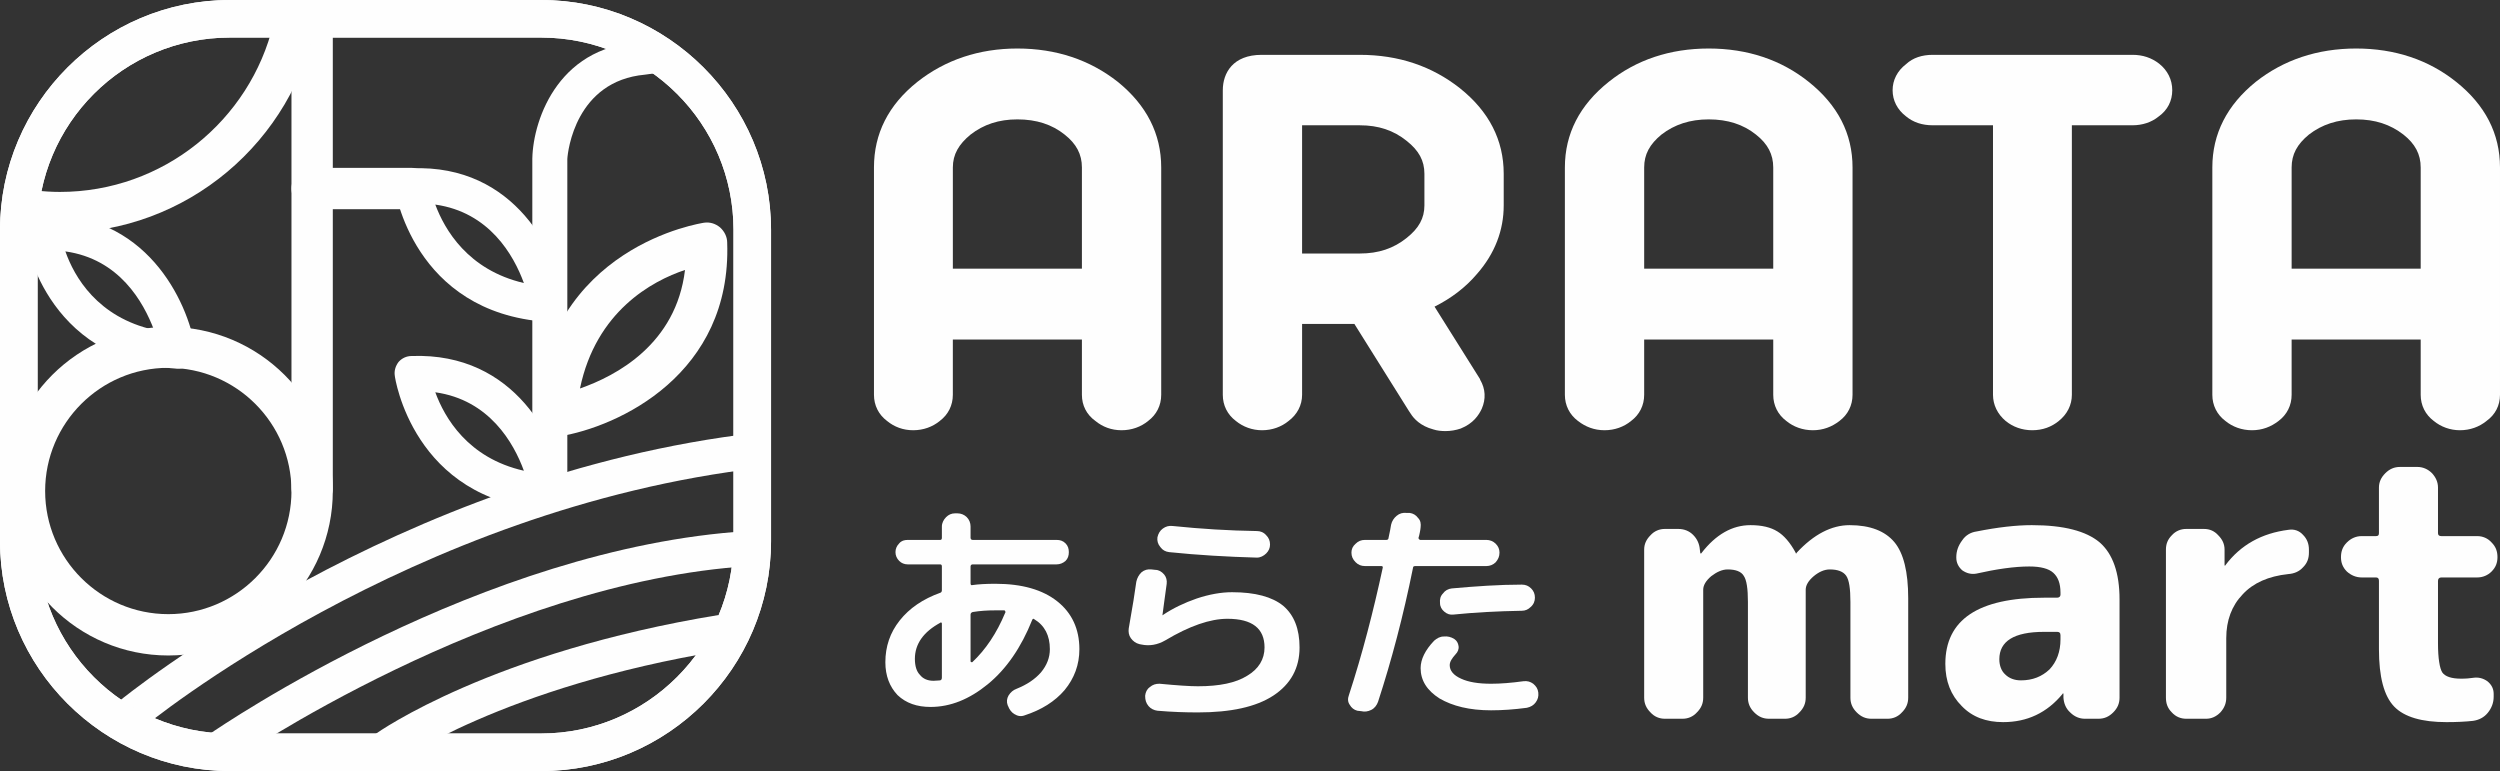 <?xml version="1.0" encoding="UTF-8"?>
<!DOCTYPE svg PUBLIC "-//W3C//DTD SVG 1.1//EN" "http://www.w3.org/Graphics/SVG/1.1/DTD/svg11.dtd">
<!-- Creator: CorelDRAW 2018 (64-Bit) -->
<svg xmlns="http://www.w3.org/2000/svg" xml:space="preserve" width="59.256mm" height="18.276mm" version="1.1" style="shape-rendering:geometricPrecision; text-rendering:geometricPrecision; image-rendering:optimizeQuality; fill-rule:evenodd; clip-rule:evenodd"
viewBox="0 0 5925.6 1827.6"
 xmlns:xlink="http://www.w3.org/1999/xlink">
 <rect x="0" y="0" width="5925.6" height="1827.6" fill="#333333" stroke="none"/>
 <defs>
  <style type="text/css">
   <![CDATA[
    .fil0 {fill:#FEFEFE}
   ]]>
  </style>
 </defs>
 <g id="Layer_x0020_1">
  <path class="fil0" d="M3946.06 1703.61c-13,0 -24.99,-5 -33.99,-15 -10,-10 -15,-20.99 -15,-34.99l0 -350.92c0,-13 5,-23.99 15,-33.99 9,-10 20.99,-15 33.99,-15l31.99 0c14,0 25.99,5 34.99,14 10,10 15,21.99 16,34.99l1 8c0,1 0,1 1,1 1,0 2,0 2,-1 33.99,-43.99 72.98,-65.98 115.97,-65.98 26.99,0 47.99,5 63.98,15 15,9 29.99,25.99 42.99,49.99 0,1 0,2 2,2l1 -2c39.99,-42.99 81.98,-64.98 124.97,-64.98 48.99,0 83.98,14 105.97,39.99 21.99,25.99 32.99,70.98 32.99,132.97l0 235.94c0,14 -5,24.99 -15,34.99 -9,10 -20.99,15 -33.99,15l-37.99 0c-14,0 -24.99,-5 -34.99,-15 -10,-10 -15,-20.99 -15,-34.99l0 -226.95c0,-30.99 -3,-51.99 -10,-61.99 -7,-10 -20,-15 -38.99,-15 -13,0 -25.99,6 -37.99,16 -13,11 -19,21.99 -19,31.99l0 255.94c0,14 -5,24.99 -15,34.99 -9,10 -20.99,15 -33.99,15l-37.99 0c-14,0 -24.99,-5 -34.99,-15 -10,-10 -15,-20.99 -15,-34.99l0 -226.95c0,-30.99 -3,-51.99 -10,-61.99 -6,-10 -19,-15 -37.99,-15 -13,0 -25.99,6 -38.99,16 -13,11 -19,21.99 -19,31.99l0 255.94c0,14 -5,24.99 -15,34.99 -9,10 -20.99,15 -33.99,15l-41.99 0 0.03 0.01z"/>
  <path class="fil0" d="M4844.85 1497.66c-70.98,0 -105.97,21.99 -105.97,64.98 0,15 5,27.99 14,35.99 9,9 21.99,14 36.99,14 27.99,0 49.99,-9 67.98,-25.99 17,-18 25.99,-41.99 25.99,-70.98l0 -10c0,-6 -3,-8 -8,-8l-30.99 0zm-96.98 213.95c-39.99,0 -72.98,-12 -97.98,-37.99 -25.99,-25.99 -38.99,-58.99 -38.99,-99.98 0,-104.97 77.98,-156.96 233.94,-156.96l30.99 0c5,0 8,-3 8,-7l0 -5c0,-21.99 -6,-36.99 -17,-46.99 -11,-10 -29.99,-15 -56.99,-15 -34.99,0 -76.98,6 -125.97,17 -12,2 -22.99,-1 -32.99,-8 -9,-8 -14,-18 -14,-29.99l0 -1c0,-15 5,-27.99 14,-39.99 8,-12 20,-19 33.99,-20.99 49.99,-10 93.98,-15 130.97,-15 75.98,0 128.97,14 160.96,40.99 30.99,26.99 46.99,71.98 46.99,134.97l0 232.94c0,14 -5,24.99 -15,34.99 -10,10 -20.99,15 -34.99,15l-31.99 0c-13,0 -24.99,-5 -34.99,-15 -10,-9 -15,-20.99 -16,-34.99l0 -9c0,-1 0,-1 0,-1 -2,0 -2,0 -2,1 -36.99,44.99 -83.98,66.98 -140.97,66.98l0.02 0.01z"/>
  <path class="fil0" d="M5181.77 1703.61c-13,0 -24.99,-5 -33.99,-15 -10,-10 -14,-20.99 -14,-34.99l0 -350.92c0,-13 4,-23.99 14,-33.99 9,-10 20.99,-15 33.99,-15l41.99 0c14,0 24.99,5 33.99,15 10,10 15,20.99 15,33.99l0 36.99c0,0 0,1 1,1 1,0 1,-1 1,-1 35.99,-47.99 85.98,-75.98 149.96,-83.98 13,-2 24.99,2 33.99,12 10,10 14,21.99 14,34.99l0 7c0,14 -4,24.99 -14,34.99 -9,10 -20.99,15 -34.99,16 -46.99,5 -82.98,20.99 -107.97,47.99 -25.99,26.99 -38.99,61.99 -38.99,103.97l0 140.97c0,14 -5,24.99 -14,34.99 -10,10 -20.99,15 -33.99,15l-46.99 0z"/>
  <path class="fil0" d="M5597.67 1368.69c-13,0 -24.99,-5 -34.99,-14 -10,-10 -14,-20.99 -14,-33.99 0,-14 4,-24.99 14,-34.99 10,-10 21.99,-15 34.99,-15l33.99 0c5,0 7,-2 7,-7l0 -107.97c0,-13 5,-23.99 15,-33.99 10,-10 20.99,-15 34.99,-15l40.99 0c13,0 24.99,5 34.99,15 9,10 14,20.99 14,33.99l0 107.97c0,5 3,7 8,7l84.98 0c13,0 24.99,5 33.99,15 10,10 14,20.99 14,34.99 0,13 -4,23.99 -14,33.99 -9,9 -20.99,14 -33.99,14l-84.98 0c-5,0 -8,3 -8,8l0 147.96c0,35.99 4,58.99 10,68.98 7,10 21.99,15 44.99,15 12,0 20.99,-1 27.99,-2 13,-2 23.99,1 33.99,8 10,8 15,18 15,29.99l0 7c0,14 -5,26.99 -14,37.99 -9,11 -20.99,17 -34.99,19 -18,2 -38.99,3 -62.98,3 -57.99,0 -99.98,-12 -123.97,-36.99 -23.99,-24.99 -35.99,-69.98 -35.99,-135.97l0 -161.96c0,-5 -2,-8 -7,-8l-33.99 0 -0.01 0z"/>
  <path class="fil0" d="M2564.4 636.87l0 -239.94c0,-30.99 -13,-55.99 -40.99,-77.98 -29.99,-23.99 -66.98,-35.99 -111.97,-35.99 -43.99,0 -79.98,12 -110.97,35.99 -27.99,22.99 -41.99,46.99 -41.99,77.98l0 239.94 305.93 0 -0.01 0zm93.97 382.9c-23.99,0 -44.99,-8 -61.99,-21.99 -20.99,-15 -31.99,-36.99 -31.99,-61.99l0 -130.97 -305.93 0 0 130.97c0,24.99 -11,46.99 -30.99,61.99 -17,14 -38.99,21.99 -62.98,21.99 -23.99,0 -44.99,-8 -61.99,-21.99 -20,-15 -30.99,-36.99 -30.99,-61.99l0 -538.87c0,-79.98 33.99,-147.96 102.98,-202.95 65.98,-51.99 145.96,-78.98 236.94,-78.98 91.98,0 171.96,26.99 237.94,78.98 67.98,54.99 102.98,122.97 102.98,202.95l0 538.87c0,24.99 -11,46.99 -30.99,61.99 -17,14 -38.99,21.99 -62.98,21.99l-0.01 0z"/>
  <path class="fil0" d="M3223.24 600.88c43.99,0 79.98,-12 110.97,-36.99 28.99,-22.99 41.99,-46.99 41.99,-76.98l0 -74.98c0,-30.99 -13,-54.99 -41.99,-77.98 -30.99,-24.99 -66.98,-36.99 -110.97,-36.99l-136.97 0 0 303.93 136.97 0 0 -0.01zm202.95 420.89c-10,0 -20,-1 -28.99,-4 -29.99,-8 -45.99,-24.99 -53.99,-37.99l-4 -6 -128.97 -205.95 -123.97 0 0 167.96c0,24.99 -12,46.99 -31.99,61.99 -17,14 -38.99,21.99 -62.98,21.99 -22.99,0 -44.99,-8 -61.99,-21.99 -20,-15 -30.99,-36.99 -30.99,-61.99l0 -721.83c0,-40.99 23.99,-83.98 91.98,-83.98l232.94 0c91.98,0 170.96,26.99 236.94,78.98 68.98,54.99 103.97,122.97 103.97,202.95l0 74.98c0,58.99 -20.99,113.97 -62.98,161.96 -26.99,31.99 -60.99,57.99 -100.98,77.98l107.97 171.96 0 1c13,21.99 14,45.99 4,68.98 -7,15 -20,34.99 -49.99,46.99 -12,4 -23.99,6 -35.99,6l0.01 0.01z"/>
  <path class="fil0" d="M4203 636.87l0 -239.94c0,-30.99 -13,-55.99 -40.99,-77.98 -29.99,-23.99 -66.98,-35.99 -111.97,-35.99 -43.99,0 -80.98,12 -111.97,35.99 -27.99,22.99 -40.99,46.99 -40.99,77.98l0 239.94 305.93 0 -0.01 0zm93.98 382.9c-23.99,0 -45.99,-8 -62.98,-21.99 -20,-15 -30.99,-36.99 -30.99,-61.99l0 -130.97 -305.93 0 0 130.97c0,24.99 -11,46.99 -30.99,61.99 -17,14 -38.99,21.99 -62.98,21.99 -23.99,0 -44.99,-8 -62.98,-21.99 -20,-15 -30.99,-36.99 -30.99,-61.99l0 -538.87c0,-79.98 34.99,-147.96 103.97,-202.95 64.98,-51.99 144.97,-78.98 236.94,-78.98 91.98,0 171.96,26.99 236.94,78.98 68.98,54.99 103.97,122.97 103.97,202.95l0 538.87c0,24.99 -11,46.99 -30.99,61.99 -18,14 -38.99,21.99 -62.98,21.99l-0.01 0z"/>
  <path class="fil0" d="M4816.85 1019.77c-23.99,0 -45.99,-8 -62.98,-21.99 -19,-16 -29.99,-37.99 -29.99,-61.99l0 -638.85 -142.97 0c-24.99,0 -45.99,-7 -62.98,-20.99 -20.99,-16 -31.99,-37.99 -31.99,-61.99 0,-23.99 11,-45.99 31.99,-61.99 16,-15 37.99,-21.99 62.98,-21.99l473.89 0c23.99,0 44.99,7 62.98,20.99 20,16 30.99,37.99 30.99,62.98 0,24.99 -11,46.99 -31.99,61.99 -17,14 -38.99,20.99 -61.99,20.99l-143.97 0 0 638.85c0,23.99 -11,45.99 -30.99,61.99 -17,14 -37.99,21.99 -62.98,21.99l0 0.01z"/>
  <path class="fil0" d="M5737.63 636.87l0 -239.94c0,-30.99 -13,-55.99 -40.99,-77.98 -30.99,-23.99 -66.98,-35.99 -111.97,-35.99 -43.99,0 -80.98,12 -111.97,35.99 -27.99,22.99 -40.99,46.99 -40.99,77.98l0 239.94 305.93 0 -0.01 0zm92.98 382.9c-22.99,0 -44.99,-8 -61.99,-21.99 -20,-15 -30.99,-36.99 -30.99,-61.99l0 -130.97 -305.93 0 0 130.97c0,24.99 -11,46.99 -30.99,61.99 -18,14 -38.99,21.99 -62.98,21.99 -23.99,0 -45.99,-8 -62.98,-21.99 -20,-15 -30.99,-36.99 -30.99,-61.99l0 -538.87c0,-79.98 34.99,-147.96 102.98,-202.95 65.98,-51.99 145.96,-78.98 237.94,-78.98 91.98,0 171.96,26.99 236.94,78.98 68.98,54.99 103.97,122.97 103.97,202.95l0 538.87c0,24.99 -11,46.99 -31.99,61.99 -17,14 -38.99,21.99 -62.98,21.99l-0.01 0z"/>
  <path class="fil0" d="M2359.45 1446.67c-18,0 -35.99,1 -53.99,4 -3,1 -5,3 -5,6l0 110.97c0,1 1,1 2,2 1,0 2,0 2,0 31.99,-29.99 57.99,-68.98 77.98,-116.97 1,-1 1,-3 0,-4 0,-1 -1,-2 -2,-2 -5,0 -12,0 -20.99,0zm-129.97 28.99c-40.99,21.99 -60.99,50.99 -60.99,85.98 0,17 4,29.99 12,37.99 7,9 18,14 31.99,14 7,0 12,-1 16,-1 3,-1 4,-3 4,-7l0 -126.97c0,-1 0,-2 -1,-3 -1,0 -2,-1 -2,0zm-24 199.96c-31.99,0 -57.99,-9 -77.98,-27.99 -19,-20 -28.99,-45.99 -28.99,-77.98 0,-36.99 11,-69.98 33.99,-98.98 22.99,-28.99 54.99,-50.99 96.98,-65.98 2,-1 3,-3 3,-6l0 -55.99c0,-3 -1,-5 -4,-5l-76.98 0c-8,0 -15,-3 -20,-8 -6,-6 -9,-13 -9,-20.99 0,-8 3,-15 9,-20.99 5,-6 12,-8 20,-8l76.98 0c3,0 4,-2 4,-5l0 -26.99c0,-8 4,-16 10,-21.99 6,-6 13,-9 20.99,-9l6 0c8,0 16,3 21.99,9 6,6 9,14 9,21.99l0 26.99c0,3 2,5 5,5l198.95 0c8,0 15,2 20.99,8 6,6 8,13 8,20.99 0,8 -2,15 -8,20.99 -6,5 -13,8 -20.99,8l-198.95 0c-3,0 -5,2 -5,5l0 39.99c0,4 2,5 5,4 14,-2 31.99,-3 53.99,-3 62.98,0 111.97,14 146.96,41.99 33.99,26.99 51.99,64.98 51.99,112.97 0,36.99 -12,68.98 -34.99,96.98 -22.99,26.99 -54.99,46.99 -94.98,59.99 -8,3 -16,2 -23.99,-3 -7,-4 -12,-11 -15,-19l-1 -2c-3,-8 -2,-16 2,-22.99 5,-8 11,-13 19,-16 24.99,-10 43.99,-22.99 57.99,-38.99 14,-17 20.99,-34.99 20.99,-54.99 0,-31.99 -12,-55.99 -36.99,-70.98 -2,-2 -4,-1 -5,2 -25.99,64.98 -60.99,115.97 -104.97,151.96 -43.99,35.99 -88.98,53.99 -135.97,53.99l-0.01 0z"/>
  <path class="fil0" d="M2779.34 1246.72c67.98,7 133.97,11 199.95,12 8,0 16,3 21.99,10 6,6 9,13 9,21.99 0,8 -3,15 -9,20.99 -6,6 -14,10 -21.99,10 -70.98,-2 -139.97,-6 -207.95,-13 -9,-1 -16,-5 -20.99,-12 -6,-7 -8,-15 -7,-22.99 2,-9 6,-16 13,-20.99 7,-5 14,-7 22.99,-6zm-78.98 279.93c-8,-2 -15,-7 -20,-14 -5,-7 -6,-15 -5,-22.99 9,-50.99 15,-87.98 18,-110.97 2,-9 6,-16 12,-21.99 7,-6 15,-8 23.99,-7l9 1c8,0 15,4 20.99,11 5,6 7,14 6,21.99 -5,34.99 -8,59.99 -10,73.98l0 1 0 0 1 -1c23.99,-16 50.99,-28.99 79.98,-38.99 29.99,-10 57.99,-15 83.98,-15 54.99,0 94.98,11 120.97,31.99 25.99,21.99 38.99,54.99 38.99,98.98 0,48.99 -20.99,86.98 -61.99,113.97 -40.99,26.99 -100.98,39.99 -178.96,39.99 -28.99,0 -60.99,-1 -95.98,-4 -8,-1 -16,-5 -20.99,-11 -6,-7 -8,-15 -8,-22.99l0 -2c1,-8 4,-15 11,-20 7,-6 14,-8 22.99,-8 41.99,4 71.98,6 90.98,6 50.99,0 89.98,-8 116.97,-24.99 26.99,-16 40.99,-38.99 40.99,-66.98 0,-44.99 -28.99,-67.98 -87.98,-67.98 -40.99,0 -89.98,17 -146.96,50.99 -19,11 -37.99,14 -56.99,10l-5 -1 0.02 -0.01z"/>
  <path class="fil0" d="M3445.18 1456.67c-8,1 -15,-1 -21.99,-7 -6,-5 -10,-12 -10,-20 -1,-9 1,-17 7,-22.99 5,-7 12,-11 20.99,-12 55.99,-5 111.97,-9 165.96,-9 9,0 16,3 21.99,9 6,6 9,13 9,21.99 0,8 -3,16 -10,21.99 -6,6 -13,9 -20.99,9 -58.99,1 -112.97,4 -161.96,9l0 0.01zm165.96 157.96c9,-1 16,1 22.99,6 7,6 11,12 12,20.99 1,9 -1,16 -6,22.99 -5,7 -12,11 -20.99,13 -29.99,4 -57.99,6 -84.98,6 -50.99,0 -90.98,-10 -121.97,-27.99 -29.99,-19 -44.99,-42.99 -44.99,-71.98 0,-20.99 11,-42.99 31.99,-64.98 7,-6 14,-10 22.99,-10 9,-1 17,1 24.99,6 6,4 9,10 10,17 1,7 -2,14 -7,19 -9,10 -14,18 -14,25.99 0,13 9,23.99 26.99,31.99 17,8 40.99,12 70.98,12 21.99,0 47.99,-2 76.98,-6l0.02 -0.01zm-393.9 69.98c-8,-2 -14,-7 -18,-14 -5,-7 -5,-15 -2,-22.99 31.99,-97.98 57.99,-198.95 79.98,-300.93 1,-3 0,-5 -3,-5l-38.99 0c-9,0 -16,-3 -21.99,-9 -7,-7 -10,-14 -10,-22.99 0,-8 3,-15 10,-20.99 6,-6 13,-9 21.99,-9l50.99 0c3,0 5,-2 5,-5 3,-14 5,-23.99 6,-30.99 2,-9 7,-16 13,-20.99 7,-6 15,-8 23.99,-7l7 0c8,1 15,5 20,12 6,6 7,14 6,21.99 0,3 -1,7 -2,13 -1,5 -2,9 -3,12 0,1 0,2 1,3 1,1 2,2 3,2l156.96 0c8,0 16,3 21.99,9 6,6 9,13 9,20.99 0,9 -3,16 -9,22.99 -6,6 -14,9 -21.99,9l-167.96 0c-4,0 -6,1 -6,4 -22.99,113.97 -50.99,219.95 -82.98,317.92 -3,8 -8,15 -16,19 -8,4 -16,5 -23.99,3l-9 -1 0 -0.01z"/>
  <path class="fil0" d="M975.78 495.9l-235.94 0c-26.99,0 -48.99,-21.99 -48.99,-48.99 0,-26.99 21.99,-48.99 48.99,-48.99l235.94 0c26.99,0 48.99,21.99 48.99,48.99 0,26.99 -21.99,48.99 -48.99,48.99z"/>
  <path class="fil0" d="M1344.69 1151.74l-82.98 0 0 -775.81c2,-95.98 65.98,-275.93 272.93,-275.93l65.98 66.98 -71.98 10c-163.96,15 -182.96,180.96 -183.96,199.95l0 774.81 0.01 0z"/>
  <path class="fil0" d="M1031.76 929.8c21.99,59.99 76.98,155.96 209.95,185.96 -23.99,-65.98 -81.98,-167.96 -209.95,-185.96zm266.94 277.93c-1,0 -2,0 -3,0 -316.92,-20.99 -359.91,-313.92 -359.91,-316.92 -2,-12 2,-23.99 9,-32.99 8,-9 19,-14 30.99,-14 246.94,-9 345.92,202.95 363.91,315.92 2,13 -2,24.99 -10,34.99 -8,8 -19,13 -30.99,13z"/>
  <path class="fil0" d="M1031.76 484.9c21.99,58.99 76.98,154.96 209.95,185.96 -23.99,-65.98 -81.98,-167.96 -209.95,-185.96zm266.94 277.94c-1,0 -2,0 -3,0 -316.92,-21.99 -359.91,-313.92 -359.91,-316.92 -2,-12 2,-23.99 9,-32.99 8,-9 19,-14 30.99,-14 246.94,-10 345.92,202.95 363.91,315.92 2,12 -2,24.99 -10,34.99 -8,8 -19,13 -30.99,13z"/>
  <path class="fil0" d="M1623.62 639.87c-77.98,25.99 -210.95,97.98 -248.94,280.93 85.98,-29.99 227.95,-104.97 248.94,-280.93zm-306.92 395.9c-13,0 -23.99,-5 -32.99,-13 -11,-10 -17,-23.99 -16,-38.99 26.99,-401.9 396.9,-454.89 400.9,-455.89 14,-2 26.99,2 37.99,11 10,9 17,21.99 17,35.99 11,310.93 -255.94,436.89 -399.9,459.89 -2,1 -5,1 -7,1z"/>
  <path class="fil0" d="M739.84 1205.73c-26.99,0 -48.99,-21.99 -48.99,-48.99l0 -1070.74c0,-26.99 21.99,-48.99 48.99,-48.99 26.99,0 48.99,21.99 48.99,48.99l0 1070.74c0,26.99 -21.99,48.99 -48.99,48.99z"/>
  <path class="fil0" d="M154.98 595.88c20.99,59.99 75.98,155.96 209.95,185.96 -24.99,-65.98 -81.98,-167.96 -209.95,-185.96zm266.93 277.93c-1,0 -2,0 -3,0 -317.92,-20.99 -359.91,-313.92 -359.91,-316.92 -2,-12 1,-22.99 9,-31.99 8,-9 19,-15 29.99,-15 246.94,-9 346.92,202.95 364.91,315.92 2,13 -2,25.99 -10,34.99 -8,9 -20,13 -30.99,13z"/>
  <path class="fil0" d="M398.92 871.81c-160.96,0 -291.93,130.97 -291.93,291.93 0,160.96 130.97,291.93 291.93,291.93 160.96,0 291.93,-130.97 291.93,-291.93 0,-160.96 -130.97,-291.93 -291.93,-291.93zm0 681.84c-214.95,0 -388.91,-174.96 -388.91,-389.91 0,-214.95 173.96,-388.91 388.91,-388.91 214.95,0 389.91,173.96 389.91,388.91 0,214.95 -174.96,389.91 -389.91,389.91z"/>
  <path class="fil0" d="M647.86 57.01c-54.99,227.95 -260.94,397.9 -505.88,397.9 -38.99,0 -75.98,-5 -111.97,-12 -7,31.99 -8,64.98 -6,97.98 37.99,7 77.98,11 117.97,11 301.93,0 553.87,-217.95 607.85,-503.88 -33.99,3 -67.98,6 -101.98,9l0.01 0z"/>
  <path class="fil0" d="M544.88 89c-251.94,0 -455.89,203.95 -455.89,455.89l0 737.82c0,250.94 203.95,455.89 455.89,455.89l737.82 0c250.94,0 455.89,-204.95 455.89,-455.89l0 -737.82c0,-251.94 -204.95,-455.89 -455.89,-455.89l-737.82 0zm737.82 1738.58l-737.82 0c-299.93,0 -544.87,-244.94 -544.87,-544.87l0 -737.82c0,-299.93 244.94,-544.87 544.87,-544.87l737.82 0c299.93,0 544.87,244.94 544.87,544.87l0 737.82c0,299.93 -244.94,544.87 -544.87,544.87z"/>
  <path class="fil0" d="M337.93 1725.6l-53.99 -64.98c7,-5 655.84,-536.87 1510.64,-634.85l10 82.98c-829.8,94.98 -1460.65,610.85 -1466.65,616.85z"/>
  <path class="fil0" d="M544.88 1808.58l-47.99 -68.98c26.99,-18 644.84,-441.89 1275.69,-480.88l5 82.98c-606.85,36.99 -1226.7,462.89 -1232.7,466.89l0 -0.01z"/>
  <path class="fil0" d="M937.79 1808.58l-48.99 -67.98c11,-8 277.93,-194.95 814.8,-282.93l5 84.98c-516.88,84.98 -767.82,263.94 -770.81,265.94l0 -0.01z"/>
  <path class="fil0" d="M544.88 89c-251.94,0 -455.89,203.95 -455.89,455.89l0 737.82c0,250.94 203.95,455.89 455.89,455.89l737.82 0c250.94,0 455.89,-204.95 455.89,-455.89l0 -737.82c0,-251.94 -204.95,-455.89 -455.89,-455.89l-737.82 0zm737.82 1738.58l-737.82 0c-299.93,0 -544.87,-244.94 -544.87,-544.87l0 -737.82c0,-299.93 244.94,-544.87 544.87,-544.87l737.82 0c299.93,0 544.87,244.94 544.87,544.87l0 737.82c0,299.93 -244.94,544.87 -544.87,544.87z"/>
 </g>
</svg>
